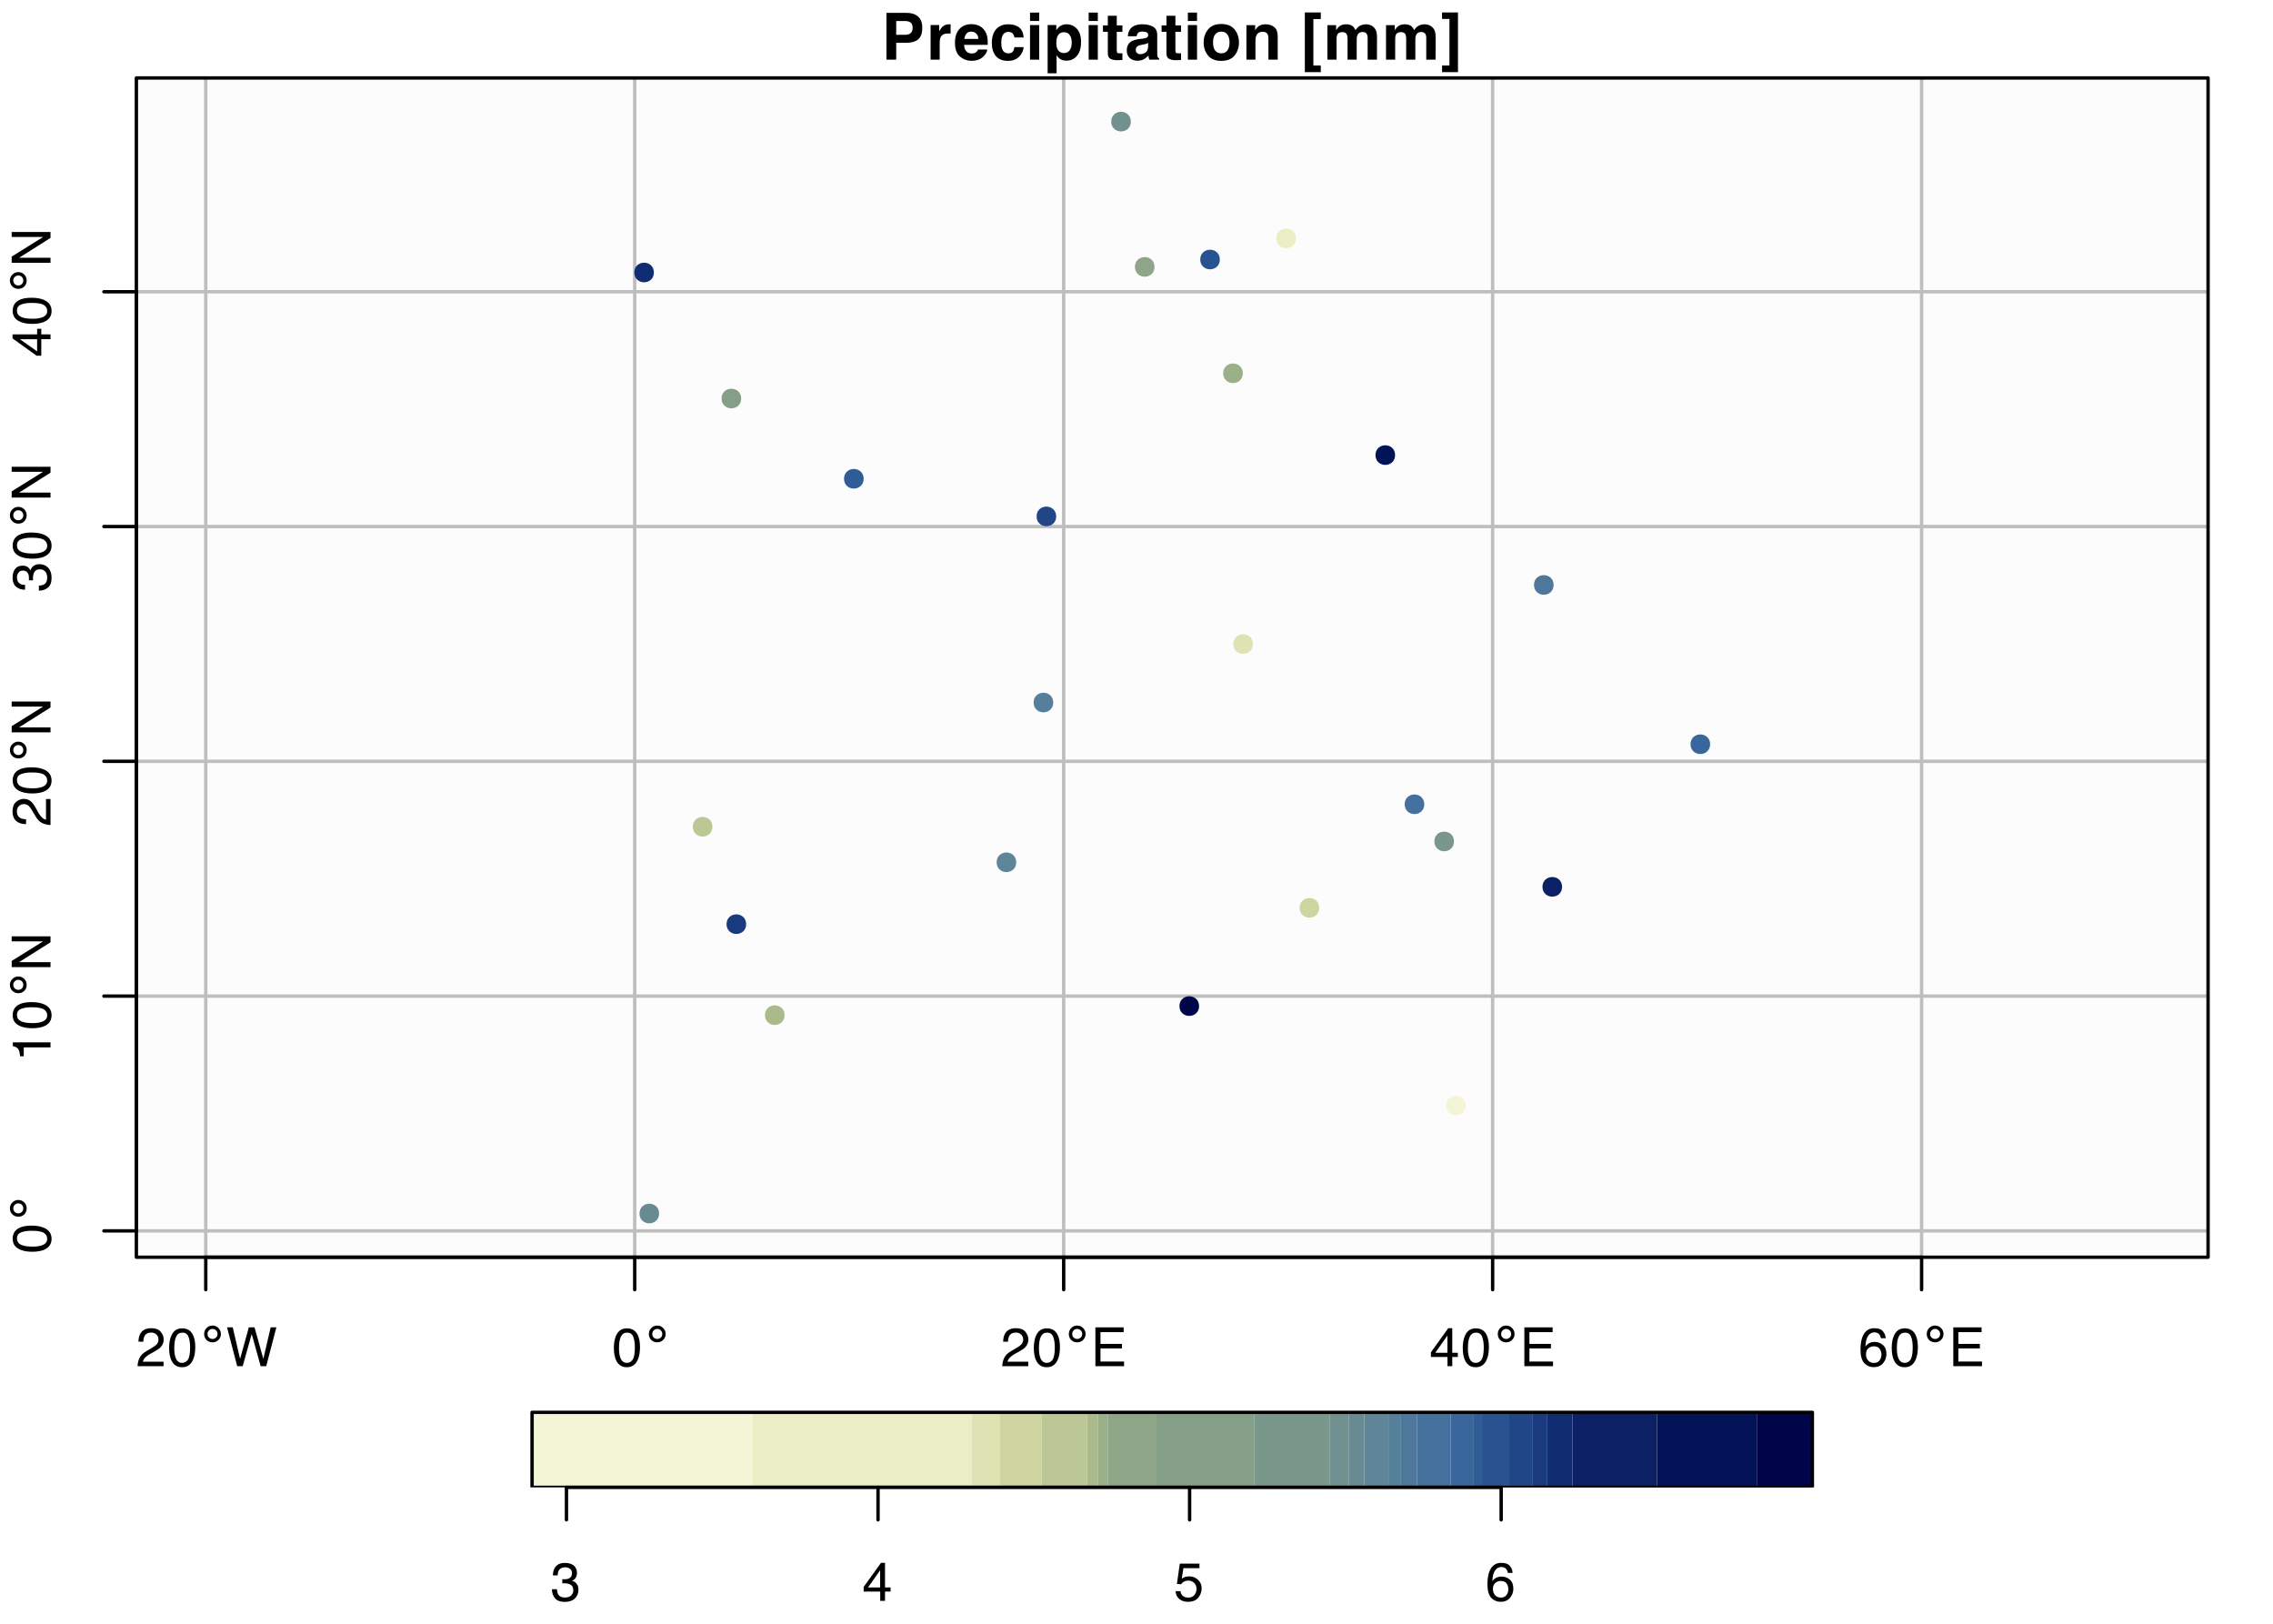 <?xml version="1.0" encoding="UTF-8"?>
<svg xmlns="http://www.w3.org/2000/svg" xmlns:xlink="http://www.w3.org/1999/xlink" width="504" height="360" viewBox="0 0 504 360">
<defs>
<g>
<g id="glyph-0-0">
<path d="M 0.391 0 L 0.391 -8.609 L 7.219 -8.609 L 7.219 0 Z M 6.141 -1.078 L 6.141 -7.531 L 1.469 -7.531 L 1.469 -1.078 Z M 6.141 -1.078 "/>
</g>
<g id="glyph-0-1">
<path d="M 3.125 0.234 C 2.125 0.234 1.398 -0.035 0.953 -0.578 C 0.504 -1.129 0.281 -1.797 0.281 -2.578 L 1.391 -2.578 C 1.43 -2.035 1.531 -1.641 1.688 -1.391 C 1.969 -0.953 2.461 -0.734 3.172 -0.734 C 3.734 -0.734 4.18 -0.879 4.516 -1.172 C 4.848 -1.473 5.016 -1.859 5.016 -2.328 C 5.016 -2.898 4.836 -3.301 4.484 -3.531 C 4.129 -3.77 3.641 -3.891 3.016 -3.891 C 2.941 -3.891 2.867 -3.883 2.797 -3.875 C 2.723 -3.875 2.648 -3.875 2.578 -3.875 L 2.578 -4.812 C 2.691 -4.789 2.785 -4.781 2.859 -4.781 C 2.93 -4.781 3.008 -4.781 3.094 -4.781 C 3.488 -4.781 3.812 -4.844 4.062 -4.969 C 4.508 -5.188 4.734 -5.578 4.734 -6.141 C 4.734 -6.555 4.582 -6.875 4.281 -7.094 C 3.988 -7.32 3.645 -7.438 3.25 -7.438 C 2.551 -7.438 2.066 -7.203 1.797 -6.734 C 1.648 -6.484 1.566 -6.117 1.547 -5.641 L 0.5 -5.641 C 0.5 -6.266 0.625 -6.797 0.875 -7.234 C 1.301 -8.016 2.055 -8.406 3.141 -8.406 C 3.992 -8.406 4.656 -8.211 5.125 -7.828 C 5.594 -7.453 5.828 -6.898 5.828 -6.172 C 5.828 -5.66 5.691 -5.242 5.422 -4.922 C 5.242 -4.723 5.02 -4.566 4.75 -4.453 C 5.188 -4.328 5.531 -4.094 5.781 -3.75 C 6.031 -3.406 6.156 -2.984 6.156 -2.484 C 6.156 -1.68 5.891 -1.023 5.359 -0.516 C 4.836 -0.016 4.094 0.234 3.125 0.234 Z M 3.125 0.234 "/>
</g>
<g id="glyph-0-2">
<path d="M 3.969 -2.969 L 3.969 -6.781 L 1.281 -2.969 Z M 3.984 0 L 3.984 -2.047 L 0.312 -2.047 L 0.312 -3.078 L 4.156 -8.422 L 5.047 -8.422 L 5.047 -2.969 L 6.281 -2.969 L 6.281 -2.047 L 5.047 -2.047 L 5.047 0 Z M 3.984 0 "/>
</g>
<g id="glyph-0-3">
<path d="M 1.484 -2.141 C 1.555 -1.535 1.836 -1.117 2.328 -0.891 C 2.578 -0.773 2.863 -0.719 3.188 -0.719 C 3.812 -0.719 4.273 -0.914 4.578 -1.312 C 4.879 -1.707 5.031 -2.148 5.031 -2.641 C 5.031 -3.223 4.848 -3.676 4.484 -4 C 4.129 -4.32 3.703 -4.484 3.203 -4.484 C 2.836 -4.484 2.523 -4.41 2.266 -4.266 C 2.004 -4.129 1.785 -3.938 1.609 -3.688 L 0.688 -3.734 L 1.328 -8.25 L 5.688 -8.25 L 5.688 -7.234 L 2.125 -7.234 L 1.766 -4.906 C 1.961 -5.051 2.148 -5.16 2.328 -5.234 C 2.641 -5.359 3 -5.422 3.406 -5.422 C 4.176 -5.422 4.828 -5.172 5.359 -4.672 C 5.898 -4.18 6.172 -3.555 6.172 -2.797 C 6.172 -2.004 5.922 -1.301 5.422 -0.688 C 4.93 -0.082 4.148 0.219 3.078 0.219 C 2.398 0.219 1.797 0.023 1.266 -0.359 C 0.742 -0.742 0.453 -1.336 0.391 -2.141 Z M 1.484 -2.141 "/>
</g>
<g id="glyph-0-4">
<path d="M 3.516 -8.422 C 4.453 -8.422 5.102 -8.176 5.469 -7.688 C 5.844 -7.207 6.031 -6.707 6.031 -6.188 L 4.984 -6.188 C 4.922 -6.52 4.82 -6.781 4.688 -6.969 C 4.426 -7.32 4.039 -7.5 3.531 -7.5 C 2.938 -7.5 2.461 -7.223 2.109 -6.672 C 1.766 -6.129 1.578 -5.352 1.547 -4.344 C 1.785 -4.695 2.086 -4.961 2.453 -5.141 C 2.785 -5.297 3.16 -5.375 3.578 -5.375 C 4.285 -5.375 4.898 -5.148 5.422 -4.703 C 5.941 -4.254 6.203 -3.582 6.203 -2.688 C 6.203 -1.926 5.953 -1.25 5.453 -0.656 C 4.961 -0.07 4.258 0.219 3.344 0.219 C 2.551 0.219 1.867 -0.078 1.297 -0.672 C 0.734 -1.273 0.453 -2.281 0.453 -3.688 C 0.453 -4.727 0.578 -5.613 0.828 -6.344 C 1.316 -7.727 2.211 -8.422 3.516 -8.422 Z M 3.438 -0.719 C 3.988 -0.719 4.398 -0.906 4.672 -1.281 C 4.953 -1.656 5.094 -2.098 5.094 -2.609 C 5.094 -3.035 4.969 -3.441 4.719 -3.828 C 4.477 -4.211 4.031 -4.406 3.375 -4.406 C 2.926 -4.406 2.531 -4.254 2.188 -3.953 C 1.844 -3.66 1.672 -3.211 1.672 -2.609 C 1.672 -2.078 1.828 -1.629 2.141 -1.266 C 2.453 -0.898 2.883 -0.719 3.438 -0.719 Z M 3.438 -0.719 "/>
</g>
<g id="glyph-0-5">
<path d="M 0.375 0 C 0.414 -0.719 0.566 -1.344 0.828 -1.875 C 1.086 -2.414 1.594 -2.906 2.344 -3.344 L 3.469 -4 C 3.969 -4.289 4.32 -4.539 4.531 -4.75 C 4.852 -5.07 5.016 -5.441 5.016 -5.859 C 5.016 -6.348 4.863 -6.734 4.562 -7.016 C 4.27 -7.305 3.883 -7.453 3.406 -7.453 C 2.676 -7.453 2.176 -7.18 1.906 -6.641 C 1.75 -6.336 1.664 -5.93 1.656 -5.422 L 0.578 -5.422 C 0.586 -6.148 0.723 -6.742 0.984 -7.203 C 1.441 -8.016 2.25 -8.422 3.406 -8.422 C 4.363 -8.422 5.062 -8.16 5.5 -7.641 C 5.945 -7.117 6.172 -6.539 6.172 -5.906 C 6.172 -5.238 5.938 -4.664 5.469 -4.188 C 5.195 -3.906 4.707 -3.566 4 -3.172 L 3.188 -2.734 C 2.812 -2.523 2.516 -2.32 2.297 -2.125 C 1.898 -1.789 1.648 -1.414 1.547 -1 L 6.141 -1 L 6.141 0 Z M 0.375 0 "/>
</g>
<g id="glyph-0-6">
<path d="M 3.25 -8.391 C 4.332 -8.391 5.117 -7.941 5.609 -7.047 C 5.984 -6.359 6.172 -5.41 6.172 -4.203 C 6.172 -3.066 6 -2.125 5.656 -1.375 C 5.164 -0.301 4.359 0.234 3.234 0.234 C 2.234 0.234 1.484 -0.203 0.984 -1.078 C 0.578 -1.816 0.375 -2.801 0.375 -4.031 C 0.375 -4.977 0.5 -5.797 0.75 -6.484 C 1.207 -7.754 2.039 -8.391 3.25 -8.391 Z M 3.234 -0.734 C 3.785 -0.734 4.223 -0.973 4.547 -1.453 C 4.867 -1.941 5.031 -2.848 5.031 -4.172 C 5.031 -5.117 4.91 -5.898 4.672 -6.516 C 4.441 -7.129 3.988 -7.438 3.312 -7.438 C 2.688 -7.438 2.227 -7.145 1.938 -6.562 C 1.656 -5.977 1.516 -5.117 1.516 -3.984 C 1.516 -3.129 1.609 -2.441 1.797 -1.922 C 2.078 -1.129 2.555 -0.734 3.234 -0.734 Z M 3.234 -0.734 "/>
</g>
<g id="glyph-0-7">
<path d="M 1.484 -8.609 L 3.109 -1.609 L 5.047 -8.609 L 6.312 -8.609 L 8.266 -1.609 L 9.891 -8.609 L 11.156 -8.609 L 8.906 0 L 7.672 0 L 5.688 -7.141 L 3.688 0 L 2.469 0 L 0.219 -8.609 Z M 1.484 -8.609 "/>
</g>
<g id="glyph-0-8">
</g>
<g id="glyph-0-9">
<path d="M 1.031 -8.609 L 7.297 -8.609 L 7.297 -7.547 L 2.156 -7.547 L 2.156 -4.938 L 6.922 -4.938 L 6.922 -3.938 L 2.156 -3.938 L 2.156 -1.031 L 7.391 -1.031 L 7.391 0 L 1.031 0 Z M 4.203 -8.609 Z M 4.203 -8.609 "/>
</g>
<g id="glyph-1-0">
<path d="M 0.594 2.125 L 0.594 -8.469 L 6.594 -8.469 L 6.594 2.125 Z M 1.266 1.453 L 5.938 1.453 L 5.938 -7.781 L 1.266 -7.781 Z M 1.266 1.453 "/>
</g>
<g id="glyph-1-1">
<path d="M 3 -8.156 C 2.688 -8.156 2.422 -8.047 2.203 -7.828 C 1.992 -7.609 1.891 -7.344 1.891 -7.031 C 1.891 -6.719 1.992 -6.457 2.203 -6.25 C 2.422 -6.039 2.688 -5.938 3 -5.938 C 3.312 -5.938 3.57 -6.039 3.781 -6.25 C 4 -6.457 4.109 -6.719 4.109 -7.031 C 4.109 -7.344 4 -7.609 3.781 -7.828 C 3.57 -8.047 3.312 -8.156 3 -8.156 Z M 3 -8.906 C 3.25 -8.906 3.488 -8.859 3.719 -8.766 C 3.945 -8.672 4.145 -8.531 4.312 -8.344 C 4.5 -8.176 4.633 -7.977 4.719 -7.75 C 4.812 -7.531 4.859 -7.289 4.859 -7.031 C 4.859 -6.52 4.676 -6.082 4.312 -5.719 C 3.957 -5.363 3.516 -5.188 2.984 -5.188 C 2.461 -5.188 2.023 -5.359 1.672 -5.703 C 1.316 -6.055 1.141 -6.5 1.141 -7.031 C 1.141 -7.551 1.316 -7.992 1.672 -8.359 C 2.035 -8.723 2.477 -8.906 3 -8.906 Z M 3 -8.906 "/>
</g>
<g id="glyph-2-0">
<path d="M 0 -0.391 L -8.609 -0.391 L -8.609 -7.219 L 0 -7.219 Z M -1.078 -6.141 L -7.531 -6.141 L -7.531 -1.469 L -1.078 -1.469 Z M -1.078 -6.141 "/>
</g>
<g id="glyph-2-1">
</g>
<g id="glyph-2-2">
<path d="M -8.391 -3.25 C -8.391 -4.332 -7.941 -5.117 -7.047 -5.609 C -6.359 -5.984 -5.41 -6.172 -4.203 -6.172 C -3.066 -6.172 -2.125 -6 -1.375 -5.656 C -0.301 -5.164 0.234 -4.359 0.234 -3.234 C 0.234 -2.234 -0.203 -1.484 -1.078 -0.984 C -1.816 -0.578 -2.801 -0.375 -4.031 -0.375 C -4.977 -0.375 -5.797 -0.5 -6.484 -0.75 C -7.754 -1.207 -8.391 -2.039 -8.391 -3.25 Z M -0.734 -3.234 C -0.734 -3.785 -0.973 -4.223 -1.453 -4.547 C -1.941 -4.867 -2.848 -5.031 -4.172 -5.031 C -5.117 -5.031 -5.898 -4.91 -6.516 -4.672 C -7.129 -4.441 -7.438 -3.988 -7.438 -3.312 C -7.438 -2.688 -7.145 -2.227 -6.562 -1.938 C -5.977 -1.656 -5.117 -1.516 -3.984 -1.516 C -3.129 -1.516 -2.441 -1.609 -1.922 -1.797 C -1.129 -2.078 -0.734 -2.555 -0.734 -3.234 Z M -0.734 -3.234 "/>
</g>
<g id="glyph-2-3">
<path d="M -5.938 -1.156 L -6.75 -1.156 C -6.82 -1.914 -6.945 -2.441 -7.125 -2.734 C -7.301 -3.035 -7.711 -3.266 -8.359 -3.422 L -8.359 -4.25 L 0 -4.25 L 0 -3.125 L -5.938 -3.125 Z M -5.938 -1.156 "/>
</g>
<g id="glyph-2-4">
<path d="M -8.609 -0.922 L -8.609 -2.297 L -1.641 -6.641 L -8.609 -6.641 L -8.609 -7.75 L 0 -7.75 L 0 -6.438 L -6.969 -2.031 L 0 -2.031 L 0 -0.922 Z M -8.609 -4.25 Z M -8.609 -4.25 "/>
</g>
<g id="glyph-2-5">
<path d="M 0 -0.375 C -0.719 -0.414 -1.344 -0.566 -1.875 -0.828 C -2.414 -1.086 -2.906 -1.594 -3.344 -2.344 L -4 -3.469 C -4.289 -3.969 -4.539 -4.32 -4.75 -4.531 C -5.07 -4.852 -5.441 -5.016 -5.859 -5.016 C -6.348 -5.016 -6.734 -4.863 -7.016 -4.562 C -7.305 -4.27 -7.453 -3.883 -7.453 -3.406 C -7.453 -2.676 -7.18 -2.176 -6.641 -1.906 C -6.336 -1.75 -5.93 -1.664 -5.422 -1.656 L -5.422 -0.578 C -6.148 -0.586 -6.742 -0.723 -7.203 -0.984 C -8.016 -1.441 -8.422 -2.25 -8.422 -3.406 C -8.422 -4.363 -8.16 -5.062 -7.641 -5.5 C -7.117 -5.945 -6.539 -6.172 -5.906 -6.172 C -5.238 -6.172 -4.664 -5.938 -4.188 -5.469 C -3.906 -5.195 -3.566 -4.707 -3.172 -4 L -2.734 -3.188 C -2.523 -2.812 -2.32 -2.516 -2.125 -2.297 C -1.789 -1.898 -1.414 -1.648 -1 -1.547 L -1 -6.141 L 0 -6.141 Z M 0 -0.375 "/>
</g>
<g id="glyph-2-6">
<path d="M 0.234 -3.125 C 0.234 -2.125 -0.035 -1.398 -0.578 -0.953 C -1.129 -0.504 -1.797 -0.281 -2.578 -0.281 L -2.578 -1.391 C -2.035 -1.43 -1.641 -1.531 -1.391 -1.688 C -0.953 -1.969 -0.734 -2.461 -0.734 -3.172 C -0.734 -3.734 -0.879 -4.18 -1.172 -4.516 C -1.473 -4.848 -1.859 -5.016 -2.328 -5.016 C -2.898 -5.016 -3.301 -4.836 -3.531 -4.484 C -3.77 -4.129 -3.891 -3.641 -3.891 -3.016 C -3.891 -2.941 -3.883 -2.867 -3.875 -2.797 C -3.875 -2.723 -3.875 -2.648 -3.875 -2.578 L -4.812 -2.578 C -4.789 -2.691 -4.781 -2.785 -4.781 -2.859 C -4.781 -2.93 -4.781 -3.008 -4.781 -3.094 C -4.781 -3.488 -4.844 -3.812 -4.969 -4.062 C -5.188 -4.508 -5.578 -4.734 -6.141 -4.734 C -6.555 -4.734 -6.875 -4.582 -7.094 -4.281 C -7.32 -3.988 -7.438 -3.645 -7.438 -3.25 C -7.438 -2.551 -7.203 -2.066 -6.734 -1.797 C -6.484 -1.648 -6.117 -1.566 -5.641 -1.547 L -5.641 -0.5 C -6.266 -0.5 -6.797 -0.625 -7.234 -0.875 C -8.016 -1.301 -8.406 -2.055 -8.406 -3.141 C -8.406 -3.992 -8.211 -4.656 -7.828 -5.125 C -7.453 -5.594 -6.898 -5.828 -6.172 -5.828 C -5.66 -5.828 -5.242 -5.691 -4.922 -5.422 C -4.723 -5.242 -4.566 -5.02 -4.453 -4.75 C -4.328 -5.188 -4.094 -5.531 -3.75 -5.781 C -3.406 -6.031 -2.984 -6.156 -2.484 -6.156 C -1.68 -6.156 -1.023 -5.891 -0.516 -5.359 C -0.016 -4.836 0.234 -4.094 0.234 -3.125 Z M 0.234 -3.125 "/>
</g>
<g id="glyph-2-7">
<path d="M -2.969 -3.969 L -6.781 -3.969 L -2.969 -1.281 Z M 0 -3.984 L -2.047 -3.984 L -2.047 -0.312 L -3.078 -0.312 L -8.422 -4.156 L -8.422 -5.047 L -2.969 -5.047 L -2.969 -6.281 L -2.047 -6.281 L -2.047 -5.047 L 0 -5.047 Z M 0 -3.984 "/>
</g>
<g id="glyph-3-0">
<path d="M 2.125 -0.594 L -8.469 -0.594 L -8.469 -6.594 L 2.125 -6.594 Z M 1.453 -1.266 L 1.453 -5.938 L -7.781 -5.938 L -7.781 -1.266 Z M 1.453 -1.266 "/>
</g>
<g id="glyph-3-1">
<path d="M -8.156 -3 C -8.156 -2.688 -8.047 -2.422 -7.828 -2.203 C -7.609 -1.992 -7.344 -1.891 -7.031 -1.891 C -6.719 -1.891 -6.457 -1.992 -6.25 -2.203 C -6.039 -2.422 -5.938 -2.688 -5.938 -3 C -5.938 -3.312 -6.039 -3.57 -6.25 -3.781 C -6.457 -4 -6.719 -4.109 -7.031 -4.109 C -7.344 -4.109 -7.609 -4 -7.828 -3.781 C -8.047 -3.57 -8.156 -3.312 -8.156 -3 Z M -8.906 -3 C -8.906 -3.25 -8.859 -3.488 -8.766 -3.719 C -8.672 -3.945 -8.531 -4.145 -8.344 -4.312 C -8.176 -4.5 -7.977 -4.633 -7.75 -4.719 C -7.531 -4.812 -7.289 -4.859 -7.031 -4.859 C -6.52 -4.859 -6.082 -4.676 -5.719 -4.312 C -5.363 -3.957 -5.188 -3.516 -5.188 -2.984 C -5.188 -2.461 -5.359 -2.023 -5.703 -1.672 C -6.055 -1.316 -6.5 -1.141 -7.031 -1.141 C -7.551 -1.141 -7.992 -1.316 -8.359 -1.672 C -8.723 -2.035 -8.906 -2.477 -8.906 -3 Z M -8.906 -3 "/>
</g>
<g id="glyph-4-0">
<path d="M 1.078 -10.375 L 9.438 -10.375 L 9.438 0 L 1.078 0 Z M 8.141 -1.297 L 8.141 -9.078 L 2.375 -9.078 L 2.375 -1.297 Z M 8.141 -1.297 "/>
</g>
<g id="glyph-4-1">
<path d="M 5.5 -3.734 L 3.297 -3.734 L 3.297 0 L 1.141 0 L 1.141 -10.375 L 5.656 -10.375 C 6.695 -10.375 7.523 -10.102 8.141 -9.562 C 8.766 -9.031 9.078 -8.203 9.078 -7.078 C 9.078 -5.859 8.766 -4.992 8.141 -4.484 C 7.523 -3.984 6.645 -3.734 5.5 -3.734 Z M 6.516 -5.891 C 6.797 -6.141 6.938 -6.531 6.938 -7.062 C 6.938 -7.602 6.789 -7.988 6.5 -8.219 C 6.219 -8.445 5.82 -8.562 5.312 -8.562 L 3.297 -8.562 L 3.297 -5.516 L 5.312 -5.516 C 5.82 -5.516 6.223 -5.641 6.516 -5.891 Z M 6.516 -5.891 "/>
</g>
<g id="glyph-4-2">
<path d="M 4.797 -5.812 C 3.984 -5.812 3.441 -5.551 3.172 -5.031 C 3.016 -4.738 2.938 -4.285 2.938 -3.672 L 2.938 0 L 0.922 0 L 0.922 -7.672 L 2.828 -7.672 L 2.828 -6.328 C 3.141 -6.836 3.41 -7.188 3.641 -7.375 C 4.016 -7.688 4.5 -7.844 5.094 -7.844 C 5.133 -7.844 5.164 -7.844 5.188 -7.844 C 5.219 -7.844 5.273 -7.844 5.359 -7.844 L 5.359 -5.781 C 5.234 -5.789 5.117 -5.797 5.016 -5.797 C 4.922 -5.805 4.848 -5.812 4.797 -5.812 Z M 4.797 -5.812 "/>
</g>
<g id="glyph-4-3">
<path d="M 7.5 -2.25 C 7.445 -1.789 7.207 -1.328 6.781 -0.859 C 6.125 -0.117 5.207 0.25 4.031 0.25 C 3.051 0.25 2.188 -0.062 1.438 -0.688 C 0.695 -1.312 0.328 -2.332 0.328 -3.75 C 0.328 -5.082 0.66 -6.102 1.328 -6.812 C 2.004 -7.52 2.879 -7.875 3.953 -7.875 C 4.598 -7.875 5.176 -7.754 5.688 -7.516 C 6.195 -7.273 6.617 -6.895 6.953 -6.375 C 7.254 -5.926 7.445 -5.398 7.531 -4.797 C 7.582 -4.441 7.602 -3.938 7.594 -3.281 L 2.344 -3.281 C 2.375 -2.508 2.617 -1.969 3.078 -1.656 C 3.348 -1.469 3.68 -1.375 4.078 -1.375 C 4.484 -1.375 4.816 -1.488 5.078 -1.719 C 5.223 -1.844 5.348 -2.02 5.453 -2.25 Z M 5.516 -4.594 C 5.484 -5.125 5.32 -5.523 5.031 -5.797 C 4.738 -6.078 4.379 -6.219 3.953 -6.219 C 3.492 -6.219 3.133 -6.07 2.875 -5.781 C 2.625 -5.488 2.469 -5.094 2.406 -4.594 Z M 5.516 -4.594 "/>
</g>
<g id="glyph-4-4">
<path d="M 7.562 -4.922 L 5.516 -4.922 C 5.473 -5.203 5.375 -5.457 5.219 -5.688 C 5 -6 4.648 -6.156 4.172 -6.156 C 3.504 -6.156 3.047 -5.82 2.797 -5.156 C 2.66 -4.789 2.594 -4.316 2.594 -3.734 C 2.594 -3.172 2.66 -2.719 2.797 -2.375 C 3.035 -1.727 3.484 -1.406 4.141 -1.406 C 4.609 -1.406 4.941 -1.531 5.141 -1.781 C 5.336 -2.039 5.457 -2.375 5.5 -2.781 L 7.547 -2.781 C 7.504 -2.164 7.285 -1.586 6.891 -1.047 C 6.254 -0.172 5.32 0.266 4.094 0.266 C 2.863 0.266 1.957 -0.098 1.375 -0.828 C 0.789 -1.555 0.5 -2.504 0.5 -3.672 C 0.5 -4.992 0.816 -6.02 1.453 -6.75 C 2.098 -7.477 2.988 -7.844 4.125 -7.844 C 5.082 -7.844 5.867 -7.629 6.484 -7.203 C 7.098 -6.773 7.457 -6.016 7.562 -4.922 Z M 7.562 -4.922 "/>
</g>
<g id="glyph-4-5">
<path d="M 3 -7.672 L 3 0 L 0.969 0 L 0.969 -7.672 Z M 3 -10.438 L 3 -8.578 L 0.969 -8.578 L 0.969 -10.438 Z M 3 -10.438 "/>
</g>
<g id="glyph-4-6">
<path d="M 7.359 -6.844 C 7.973 -6.188 8.281 -5.219 8.281 -3.938 C 8.281 -2.582 7.977 -1.551 7.375 -0.844 C 6.77 -0.133 5.988 0.219 5.031 0.219 C 4.414 0.219 3.91 0.066 3.516 -0.234 C 3.285 -0.41 3.066 -0.66 2.859 -0.984 L 2.859 3.016 L 0.875 3.016 L 0.875 -7.672 L 2.797 -7.672 L 2.797 -6.531 C 3.016 -6.863 3.242 -7.129 3.484 -7.328 C 3.93 -7.672 4.461 -7.844 5.078 -7.844 C 5.973 -7.844 6.734 -7.508 7.359 -6.844 Z M 6.219 -3.828 C 6.219 -4.422 6.082 -4.941 5.812 -5.391 C 5.539 -5.848 5.102 -6.078 4.5 -6.078 C 3.77 -6.078 3.27 -5.734 3 -5.047 C 2.863 -4.68 2.797 -4.219 2.797 -3.656 C 2.797 -2.77 3.031 -2.145 3.5 -1.781 C 3.781 -1.57 4.113 -1.469 4.5 -1.469 C 5.062 -1.469 5.488 -1.68 5.781 -2.109 C 6.07 -2.535 6.219 -3.109 6.219 -3.828 Z M 6.219 -3.828 "/>
</g>
<g id="glyph-4-7">
<path d="M 4.453 -1.422 L 4.453 0.078 L 3.5 0.109 C 2.551 0.141 1.898 -0.023 1.547 -0.391 C 1.328 -0.617 1.219 -0.973 1.219 -1.453 L 1.219 -6.172 L 0.141 -6.172 L 0.141 -7.594 L 1.219 -7.594 L 1.219 -9.734 L 3.203 -9.734 L 3.203 -7.594 L 4.453 -7.594 L 4.453 -6.172 L 3.203 -6.172 L 3.203 -2.125 C 3.203 -1.801 3.238 -1.598 3.312 -1.516 C 3.395 -1.441 3.641 -1.406 4.047 -1.406 C 4.109 -1.406 4.172 -1.406 4.234 -1.406 C 4.305 -1.414 4.379 -1.422 4.453 -1.422 Z M 4.453 -1.422 "/>
</g>
<g id="glyph-4-8">
<path d="M 1.219 -6.844 C 1.75 -7.508 2.66 -7.844 3.953 -7.844 C 4.797 -7.844 5.539 -7.676 6.188 -7.344 C 6.844 -7.008 7.172 -6.383 7.172 -5.469 L 7.172 -1.953 C 7.172 -1.703 7.176 -1.406 7.188 -1.062 C 7.195 -0.801 7.234 -0.625 7.297 -0.531 C 7.367 -0.438 7.469 -0.359 7.594 -0.297 L 7.594 0 L 5.422 0 C 5.359 -0.156 5.312 -0.301 5.281 -0.438 C 5.258 -0.57 5.242 -0.727 5.234 -0.906 C 4.953 -0.602 4.633 -0.348 4.281 -0.141 C 3.844 0.109 3.352 0.234 2.812 0.234 C 2.113 0.234 1.539 0.035 1.094 -0.359 C 0.645 -0.754 0.422 -1.316 0.422 -2.047 C 0.422 -2.984 0.781 -3.664 1.5 -4.094 C 1.906 -4.32 2.492 -4.484 3.266 -4.578 L 3.953 -4.656 C 4.316 -4.707 4.578 -4.77 4.734 -4.844 C 5.023 -4.957 5.172 -5.145 5.172 -5.406 C 5.172 -5.719 5.062 -5.93 4.844 -6.047 C 4.625 -6.172 4.305 -6.234 3.891 -6.234 C 3.41 -6.234 3.07 -6.117 2.875 -5.891 C 2.738 -5.711 2.645 -5.477 2.594 -5.188 L 0.656 -5.188 C 0.695 -5.852 0.883 -6.406 1.219 -6.844 Z M 2.719 -1.453 C 2.906 -1.297 3.133 -1.219 3.406 -1.219 C 3.832 -1.219 4.227 -1.344 4.594 -1.594 C 4.957 -1.852 5.145 -2.316 5.156 -2.984 L 5.156 -3.734 C 5.031 -3.648 4.906 -3.582 4.781 -3.531 C 4.656 -3.477 4.477 -3.43 4.25 -3.391 L 3.797 -3.312 C 3.379 -3.238 3.078 -3.145 2.891 -3.031 C 2.578 -2.852 2.422 -2.57 2.422 -2.188 C 2.422 -1.844 2.52 -1.598 2.719 -1.453 Z M 2.719 -1.453 "/>
</g>
<g id="glyph-4-9">
<path d="M 7.328 -6.703 C 7.973 -5.891 8.297 -4.926 8.297 -3.812 C 8.297 -2.688 7.973 -1.723 7.328 -0.922 C 6.68 -0.129 5.695 0.266 4.375 0.266 C 3.062 0.266 2.082 -0.129 1.438 -0.922 C 0.789 -1.723 0.469 -2.688 0.469 -3.812 C 0.469 -4.926 0.789 -5.883 1.438 -6.688 C 2.082 -7.5 3.062 -7.906 4.375 -7.906 C 5.695 -7.906 6.68 -7.504 7.328 -6.703 Z M 4.375 -6.219 C 3.789 -6.219 3.336 -6.008 3.016 -5.594 C 2.703 -5.176 2.547 -4.582 2.547 -3.812 C 2.547 -3.051 2.703 -2.457 3.016 -2.031 C 3.336 -1.613 3.789 -1.406 4.375 -1.406 C 4.957 -1.406 5.406 -1.613 5.719 -2.031 C 6.039 -2.457 6.203 -3.051 6.203 -3.812 C 6.203 -4.582 6.039 -5.176 5.719 -5.594 C 5.406 -6.008 4.957 -6.219 4.375 -6.219 Z M 4.375 -6.219 "/>
</g>
<g id="glyph-4-10">
<path d="M 4.547 -6.188 C 3.867 -6.188 3.398 -5.895 3.141 -5.312 C 3.016 -5.008 2.953 -4.625 2.953 -4.156 L 2.953 0 L 0.953 0 L 0.953 -7.656 L 2.891 -7.656 L 2.891 -6.531 C 3.141 -6.926 3.379 -7.211 3.609 -7.391 C 4.023 -7.691 4.551 -7.844 5.188 -7.844 C 5.977 -7.844 6.625 -7.633 7.125 -7.219 C 7.633 -6.812 7.891 -6.125 7.891 -5.156 L 7.891 0 L 5.828 0 L 5.828 -4.656 C 5.828 -5.062 5.773 -5.375 5.672 -5.594 C 5.473 -5.988 5.098 -6.188 4.547 -6.188 Z M 4.547 -6.188 "/>
</g>
<g id="glyph-4-11">
</g>
<g id="glyph-4-12">
<path d="M 4.438 -10.469 L 4.438 -9 L 2.797 -9 L 2.797 1.297 L 4.438 1.297 L 4.438 2.766 L 0.906 2.766 L 0.906 -10.469 Z M 4.438 -10.469 "/>
</g>
<g id="glyph-4-13">
<path d="M 5.234 -5.562 C 5.066 -5.926 4.738 -6.109 4.25 -6.109 C 3.676 -6.109 3.289 -5.926 3.094 -5.562 C 2.988 -5.344 2.938 -5.023 2.938 -4.609 L 2.938 0 L 0.906 0 L 0.906 -7.656 L 2.844 -7.656 L 2.844 -6.531 C 3.094 -6.926 3.328 -7.211 3.547 -7.391 C 3.941 -7.691 4.445 -7.844 5.062 -7.844 C 5.645 -7.844 6.117 -7.711 6.484 -7.453 C 6.773 -7.211 6.992 -6.906 7.141 -6.531 C 7.41 -6.977 7.738 -7.305 8.125 -7.516 C 8.539 -7.734 9 -7.844 9.5 -7.844 C 9.844 -7.844 10.176 -7.773 10.5 -7.641 C 10.832 -7.504 11.129 -7.273 11.391 -6.953 C 11.609 -6.68 11.754 -6.352 11.828 -5.969 C 11.879 -5.707 11.906 -5.328 11.906 -4.828 L 11.891 0 L 9.828 0 L 9.828 -4.875 C 9.828 -5.164 9.781 -5.406 9.688 -5.594 C 9.508 -5.957 9.18 -6.141 8.703 -6.141 C 8.148 -6.141 7.77 -5.906 7.562 -5.438 C 7.457 -5.195 7.406 -4.906 7.406 -4.562 L 7.406 0 L 5.375 0 L 5.375 -4.562 C 5.375 -5.02 5.328 -5.352 5.234 -5.562 Z M 5.234 -5.562 "/>
</g>
<g id="glyph-4-14">
<path d="M 1.969 1.297 L 1.969 -9.031 L 0.328 -9.031 L 0.328 -10.469 L 3.859 -10.469 L 3.859 2.766 L 0.328 2.766 L 0.328 1.297 Z M 1.969 1.297 "/>
</g>
</g>
<clipPath id="clip-0">
<path clip-rule="nonzero" d="M 117 313 L 167 313 L 167 329.762 L 117 329.762 Z M 117 313 "/>
</clipPath>
<clipPath id="clip-1">
<path clip-rule="nonzero" d="M 166 313 L 216 313 L 216 329.762 L 166 329.762 Z M 166 313 "/>
</clipPath>
<clipPath id="clip-2">
<path clip-rule="nonzero" d="M 215 313 L 222 313 L 222 329.762 L 215 329.762 Z M 215 313 "/>
</clipPath>
<clipPath id="clip-3">
<path clip-rule="nonzero" d="M 221 313 L 231 313 L 231 329.762 L 221 329.762 Z M 221 313 "/>
</clipPath>
<clipPath id="clip-4">
<path clip-rule="nonzero" d="M 230 313 L 242 313 L 242 329.762 L 230 329.762 Z M 230 313 "/>
</clipPath>
<clipPath id="clip-5">
<path clip-rule="nonzero" d="M 241 313 L 244 313 L 244 329.762 L 241 329.762 Z M 241 313 "/>
</clipPath>
<clipPath id="clip-6">
<path clip-rule="nonzero" d="M 243 313 L 246 313 L 246 329.762 L 243 329.762 Z M 243 313 "/>
</clipPath>
<clipPath id="clip-7">
<path clip-rule="nonzero" d="M 245 313 L 257 313 L 257 329.762 L 245 329.762 Z M 245 313 "/>
</clipPath>
<clipPath id="clip-8">
<path clip-rule="nonzero" d="M 256 313 L 279 313 L 279 329.762 L 256 329.762 Z M 256 313 "/>
</clipPath>
<clipPath id="clip-9">
<path clip-rule="nonzero" d="M 278 313 L 295 313 L 295 329.762 L 278 329.762 Z M 278 313 "/>
</clipPath>
<clipPath id="clip-10">
<path clip-rule="nonzero" d="M 294 313 L 300 313 L 300 329.762 L 294 329.762 Z M 294 313 "/>
</clipPath>
<clipPath id="clip-11">
<path clip-rule="nonzero" d="M 299 313 L 303 313 L 303 329.762 L 299 329.762 Z M 299 313 "/>
</clipPath>
<clipPath id="clip-12">
<path clip-rule="nonzero" d="M 302 313 L 308 313 L 308 329.762 L 302 329.762 Z M 302 313 "/>
</clipPath>
<clipPath id="clip-13">
<path clip-rule="nonzero" d="M 307 313 L 311 313 L 311 329.762 L 307 329.762 Z M 307 313 "/>
</clipPath>
<clipPath id="clip-14">
<path clip-rule="nonzero" d="M 310 313 L 315 313 L 315 329.762 L 310 329.762 Z M 310 313 "/>
</clipPath>
<clipPath id="clip-15">
<path clip-rule="nonzero" d="M 314 313 L 322 313 L 322 329.762 L 314 329.762 Z M 314 313 "/>
</clipPath>
<clipPath id="clip-16">
<path clip-rule="nonzero" d="M 321 313 L 327 313 L 327 329.762 L 321 329.762 Z M 321 313 "/>
</clipPath>
<clipPath id="clip-17">
<path clip-rule="nonzero" d="M 326 313 L 329 313 L 329 329.762 L 326 329.762 Z M 326 313 "/>
</clipPath>
<clipPath id="clip-18">
<path clip-rule="nonzero" d="M 328 313 L 335 313 L 335 329.762 L 328 329.762 Z M 328 313 "/>
</clipPath>
<clipPath id="clip-19">
<path clip-rule="nonzero" d="M 334 313 L 340 313 L 340 329.762 L 334 329.762 Z M 334 313 "/>
</clipPath>
<clipPath id="clip-20">
<path clip-rule="nonzero" d="M 339 313 L 344 313 L 344 329.762 L 339 329.762 Z M 339 313 "/>
</clipPath>
<clipPath id="clip-21">
<path clip-rule="nonzero" d="M 343 313 L 349 313 L 349 329.762 L 343 329.762 Z M 343 313 "/>
</clipPath>
<clipPath id="clip-22">
<path clip-rule="nonzero" d="M 348 313 L 368 313 L 368 329.762 L 348 329.762 Z M 348 313 "/>
</clipPath>
<clipPath id="clip-23">
<path clip-rule="nonzero" d="M 367 313 L 390 313 L 390 329.762 L 367 329.762 Z M 367 313 "/>
</clipPath>
<clipPath id="clip-24">
<path clip-rule="nonzero" d="M 389 313 L 402 313 L 402 329.762 L 389 329.762 Z M 389 313 "/>
</clipPath>
<clipPath id="clip-25">
<path clip-rule="nonzero" d="M 117 312 L 403 312 L 403 329.762 L 117 329.762 Z M 117 312 "/>
</clipPath>
<clipPath id="clip-26">
<path clip-rule="nonzero" d="M 30.238 17.281 L 489.598 17.281 L 489.598 278.738 L 30.238 278.738 Z M 30.238 17.281 "/>
</clipPath>
<clipPath id="clip-27">
<path clip-rule="nonzero" d="M 45 17.281 L 46 17.281 L 46 278.738 L 45 278.738 Z M 45 17.281 "/>
</clipPath>
<clipPath id="clip-28">
<path clip-rule="nonzero" d="M 140 17.281 L 142 17.281 L 142 278.738 L 140 278.738 Z M 140 17.281 "/>
</clipPath>
<clipPath id="clip-29">
<path clip-rule="nonzero" d="M 235 17.281 L 237 17.281 L 237 278.738 L 235 278.738 Z M 235 17.281 "/>
</clipPath>
<clipPath id="clip-30">
<path clip-rule="nonzero" d="M 330 17.281 L 332 17.281 L 332 278.738 L 330 278.738 Z M 330 17.281 "/>
</clipPath>
<clipPath id="clip-31">
<path clip-rule="nonzero" d="M 425 17.281 L 427 17.281 L 427 278.738 L 425 278.738 Z M 425 17.281 "/>
</clipPath>
<clipPath id="clip-32">
<path clip-rule="nonzero" d="M 30.238 272 L 489.598 272 L 489.598 274 L 30.238 274 Z M 30.238 272 "/>
</clipPath>
<clipPath id="clip-33">
<path clip-rule="nonzero" d="M 30.238 220 L 489.598 220 L 489.598 222 L 30.238 222 Z M 30.238 220 "/>
</clipPath>
<clipPath id="clip-34">
<path clip-rule="nonzero" d="M 30.238 168 L 489.598 168 L 489.598 170 L 30.238 170 Z M 30.238 168 "/>
</clipPath>
<clipPath id="clip-35">
<path clip-rule="nonzero" d="M 30.238 116 L 489.598 116 L 489.598 118 L 30.238 118 Z M 30.238 116 "/>
</clipPath>
<clipPath id="clip-36">
<path clip-rule="nonzero" d="M 30.238 64 L 489.598 64 L 489.598 66 L 30.238 66 Z M 30.238 64 "/>
</clipPath>
</defs>
<rect x="-50.4" y="-36" width="604.8" height="432" fill="rgb(100%, 100%, 100%)" fill-opacity="1"/>
<g clip-path="url(#clip-0)">
<path fill-rule="nonzero" fill="rgb(95.686%, 95.686%, 83.922%)" fill-opacity="1" d="M 117.977 329.762 L 166.926 329.762 L 166.926 313.133 L 117.977 313.133 Z M 117.977 329.762 "/>
</g>
<g clip-path="url(#clip-1)">
<path fill-rule="nonzero" fill="rgb(92.157%, 92.941%, 77.255%)" fill-opacity="1" d="M 166.926 329.762 L 215.477 329.762 L 215.477 313.133 L 166.926 313.133 Z M 166.926 329.762 "/>
</g>
<g clip-path="url(#clip-2)">
<path fill-rule="nonzero" fill="rgb(87.059%, 89.02%, 70.196%)" fill-opacity="1" d="M 215.477 329.762 L 221.758 329.762 L 221.758 313.133 L 215.477 313.133 Z M 215.477 329.762 "/>
</g>
<g clip-path="url(#clip-3)">
<path fill-rule="nonzero" fill="rgb(80.784%, 83.529%, 63.137%)" fill-opacity="1" d="M 221.758 329.762 L 230.938 329.762 L 230.938 313.133 L 221.758 313.133 Z M 221.758 329.762 "/>
</g>
<g clip-path="url(#clip-4)">
<path fill-rule="nonzero" fill="rgb(73.333%, 78.039%, 58.039%)" fill-opacity="1" d="M 230.938 329.762 L 241.059 329.762 L 241.059 313.133 L 230.938 313.133 Z M 230.938 329.762 "/>
</g>
<g clip-path="url(#clip-5)">
<path fill-rule="nonzero" fill="rgb(66.667%, 72.941%, 54.51%)" fill-opacity="1" d="M 241.059 329.762 L 243.477 329.762 L 243.477 313.133 L 241.059 313.133 Z M 241.059 329.762 "/>
</g>
<g clip-path="url(#clip-6)">
<path fill-rule="nonzero" fill="rgb(60.784%, 68.627%, 53.333%)" fill-opacity="1" d="M 243.477 329.762 L 245.613 329.762 L 245.613 313.133 L 243.477 313.133 Z M 243.477 329.762 "/>
</g>
<g clip-path="url(#clip-7)">
<path fill-rule="nonzero" fill="rgb(56.078%, 64.706%, 52.941%)" fill-opacity="1" d="M 245.613 329.762 L 256.434 329.762 L 256.434 313.133 L 245.613 313.133 Z M 245.613 329.762 "/>
</g>
<g clip-path="url(#clip-8)">
<path fill-rule="nonzero" fill="rgb(51.765%, 61.961%, 53.333%)" fill-opacity="1" d="M 256.434 329.762 L 278.066 329.762 L 278.066 313.133 L 256.434 313.133 Z M 256.434 329.762 "/>
</g>
<g clip-path="url(#clip-9)">
<path fill-rule="nonzero" fill="rgb(47.843%, 59.216%, 54.902%)" fill-opacity="1" d="M 278.066 329.762 L 294.801 329.762 L 294.801 313.133 L 278.066 313.133 Z M 278.066 329.762 "/>
</g>
<g clip-path="url(#clip-10)">
<path fill-rule="nonzero" fill="rgb(44.314%, 56.471%, 56.471%)" fill-opacity="1" d="M 294.801 329.762 L 299.109 329.762 L 299.109 313.133 L 294.801 313.133 Z M 294.801 329.762 "/>
</g>
<g clip-path="url(#clip-11)">
<path fill-rule="nonzero" fill="rgb(40.784%, 54.51%, 57.647%)" fill-opacity="1" d="M 299.109 329.762 L 302.5 329.762 L 302.5 313.133 L 299.109 313.133 Z M 299.109 329.762 "/>
</g>
<g clip-path="url(#clip-12)">
<path fill-rule="nonzero" fill="rgb(37.255%, 52.157%, 59.608%)" fill-opacity="1" d="M 302.5 329.762 L 307.863 329.762 L 307.863 313.133 L 302.5 313.133 Z M 302.5 329.762 "/>
</g>
<g clip-path="url(#clip-13)">
<path fill-rule="nonzero" fill="rgb(33.725%, 49.804%, 60.784%)" fill-opacity="1" d="M 307.863 329.762 L 310.645 329.762 L 310.645 313.133 L 307.863 313.133 Z M 307.863 329.762 "/>
</g>
<g clip-path="url(#clip-14)">
<path fill-rule="nonzero" fill="rgb(30.196%, 47.059%, 61.176%)" fill-opacity="1" d="M 310.645 329.762 L 314.168 329.762 L 314.168 313.133 L 310.645 313.133 Z M 310.645 329.762 "/>
</g>
<g clip-path="url(#clip-15)">
<path fill-rule="nonzero" fill="rgb(26.667%, 43.922%, 61.569%)" fill-opacity="1" d="M 314.168 329.762 L 321.637 329.762 L 321.637 313.133 L 314.168 313.133 Z M 314.168 329.762 "/>
</g>
<g clip-path="url(#clip-16)">
<path fill-rule="nonzero" fill="rgb(22.745%, 40.392%, 60.784%)" fill-opacity="1" d="M 321.637 329.762 L 326.617 329.762 L 326.617 313.133 L 321.637 313.133 Z M 321.637 329.762 "/>
</g>
<g clip-path="url(#clip-17)">
<path fill-rule="nonzero" fill="rgb(19.216%, 36.471%, 59.216%)" fill-opacity="1" d="M 326.617 329.762 L 328.613 329.762 L 328.613 313.133 L 326.617 313.133 Z M 326.617 329.762 "/>
</g>
<g clip-path="url(#clip-18)">
<path fill-rule="nonzero" fill="rgb(16.078%, 32.157%, 56.863%)" fill-opacity="1" d="M 328.613 329.762 L 334.652 329.762 L 334.652 313.133 L 328.613 313.133 Z M 328.613 329.762 "/>
</g>
<g clip-path="url(#clip-19)">
<path fill-rule="nonzero" fill="rgb(12.549%, 27.451%, 53.333%)" fill-opacity="1" d="M 334.652 329.762 L 339.875 329.762 L 339.875 313.133 L 334.652 313.133 Z M 334.652 329.762 "/>
</g>
<g clip-path="url(#clip-20)">
<path fill-rule="nonzero" fill="rgb(9.804%, 22.745%, 49.412%)" fill-opacity="1" d="M 339.875 329.762 L 343.09 329.762 L 343.09 313.133 L 339.875 313.133 Z M 339.875 329.762 "/>
</g>
<g clip-path="url(#clip-21)">
<path fill-rule="nonzero" fill="rgb(6.667%, 17.647%, 44.706%)" fill-opacity="1" d="M 343.09 329.762 L 348.664 329.762 L 348.664 313.133 L 343.09 313.133 Z M 343.09 329.762 "/>
</g>
<g clip-path="url(#clip-22)">
<path fill-rule="nonzero" fill="rgb(4.314%, 12.549%, 39.608%)" fill-opacity="1" d="M 348.664 329.762 L 367.418 329.762 L 367.418 313.133 L 348.664 313.133 Z M 348.664 329.762 "/>
</g>
<g clip-path="url(#clip-23)">
<path fill-rule="nonzero" fill="rgb(1.176%, 7.451%, 34.51%)" fill-opacity="1" d="M 367.418 329.762 L 389.543 329.762 L 389.543 313.133 L 367.418 313.133 Z M 367.418 329.762 "/>
</g>
<g clip-path="url(#clip-24)">
<path fill-rule="nonzero" fill="rgb(0%, 1.961%, 29.02%)" fill-opacity="1" d="M 389.543 329.762 L 401.863 329.762 L 401.863 313.133 L 389.543 313.133 Z M 389.543 329.762 "/>
</g>
<g clip-path="url(#clip-25)">
<path fill="none" stroke-width="0.75" stroke-linecap="round" stroke-linejoin="round" stroke="rgb(0%, 0%, 0%)" stroke-opacity="1" stroke-miterlimit="10" d="M 117.977 329.762 L 401.863 329.762 L 401.863 313.133 L 117.977 313.133 Z M 117.977 329.762 "/>
</g>
<path fill="none" stroke-width="0.75" stroke-linecap="round" stroke-linejoin="round" stroke="rgb(0%, 0%, 0%)" stroke-opacity="1" stroke-miterlimit="10" d="M 125.602 329.762 L 332.859 329.762 "/>
<path fill="none" stroke-width="0.75" stroke-linecap="round" stroke-linejoin="round" stroke="rgb(0%, 0%, 0%)" stroke-opacity="1" stroke-miterlimit="10" d="M 125.602 329.762 L 125.602 336.961 "/>
<path fill="none" stroke-width="0.75" stroke-linecap="round" stroke-linejoin="round" stroke="rgb(0%, 0%, 0%)" stroke-opacity="1" stroke-miterlimit="10" d="M 194.688 329.762 L 194.688 336.961 "/>
<path fill="none" stroke-width="0.75" stroke-linecap="round" stroke-linejoin="round" stroke="rgb(0%, 0%, 0%)" stroke-opacity="1" stroke-miterlimit="10" d="M 263.773 329.762 L 263.773 336.961 "/>
<path fill="none" stroke-width="0.75" stroke-linecap="round" stroke-linejoin="round" stroke="rgb(0%, 0%, 0%)" stroke-opacity="1" stroke-miterlimit="10" d="M 332.859 329.762 L 332.859 336.961 "/>
<g fill="rgb(0%, 0%, 0%)" fill-opacity="1">
<use xlink:href="#glyph-0-1" x="122.102" y="354.92"/>
</g>
<g fill="rgb(0%, 0%, 0%)" fill-opacity="1">
<use xlink:href="#glyph-0-2" x="191.188" y="354.92"/>
</g>
<g fill="rgb(0%, 0%, 0%)" fill-opacity="1">
<use xlink:href="#glyph-0-3" x="260.273" y="354.92"/>
</g>
<g fill="rgb(0%, 0%, 0%)" fill-opacity="1">
<use xlink:href="#glyph-0-4" x="329.359" y="354.92"/>
</g>
<g clip-path="url(#clip-26)">
<path fill-rule="nonzero" fill="rgb(94.118%, 94.118%, 94.118%)" fill-opacity="0.2" stroke-width="0.75" stroke-linecap="round" stroke-linejoin="round" stroke="rgb(100%, 100%, 100%)" stroke-opacity="1" stroke-miterlimit="10" d="M 30.238 278.738 L 489.598 278.738 L 489.598 17.281 L 30.238 17.281 Z M 30.238 278.738 "/>
</g>
<g clip-path="url(#clip-27)">
<path fill="none" stroke-width="0.75" stroke-linecap="round" stroke-linejoin="round" stroke="rgb(74.51%, 74.51%, 74.51%)" stroke-opacity="1" stroke-miterlimit="10" d="M 45.625 278.738 L 45.625 17.281 "/>
</g>
<g clip-path="url(#clip-28)">
<path fill="none" stroke-width="0.75" stroke-linecap="round" stroke-linejoin="round" stroke="rgb(74.51%, 74.51%, 74.51%)" stroke-opacity="1" stroke-miterlimit="10" d="M 140.738 278.738 L 140.738 17.281 "/>
</g>
<g clip-path="url(#clip-29)">
<path fill="none" stroke-width="0.75" stroke-linecap="round" stroke-linejoin="round" stroke="rgb(74.51%, 74.51%, 74.51%)" stroke-opacity="1" stroke-miterlimit="10" d="M 235.855 278.738 L 235.855 17.281 "/>
</g>
<g clip-path="url(#clip-30)">
<path fill="none" stroke-width="0.75" stroke-linecap="round" stroke-linejoin="round" stroke="rgb(74.51%, 74.51%, 74.51%)" stroke-opacity="1" stroke-miterlimit="10" d="M 330.969 278.738 L 330.969 17.281 "/>
</g>
<g clip-path="url(#clip-31)">
<path fill="none" stroke-width="0.75" stroke-linecap="round" stroke-linejoin="round" stroke="rgb(74.51%, 74.51%, 74.51%)" stroke-opacity="1" stroke-miterlimit="10" d="M 426.082 278.738 L 426.082 17.281 "/>
</g>
<g clip-path="url(#clip-32)">
<path fill="none" stroke-width="0.75" stroke-linecap="round" stroke-linejoin="round" stroke="rgb(74.51%, 74.51%, 74.51%)" stroke-opacity="1" stroke-miterlimit="10" d="M 30.238 272.902 L 489.602 272.902 "/>
</g>
<g clip-path="url(#clip-33)">
<path fill="none" stroke-width="0.75" stroke-linecap="round" stroke-linejoin="round" stroke="rgb(74.51%, 74.51%, 74.51%)" stroke-opacity="1" stroke-miterlimit="10" d="M 30.238 220.848 L 489.602 220.848 "/>
</g>
<g clip-path="url(#clip-34)">
<path fill="none" stroke-width="0.75" stroke-linecap="round" stroke-linejoin="round" stroke="rgb(74.51%, 74.51%, 74.51%)" stroke-opacity="1" stroke-miterlimit="10" d="M 30.238 168.793 L 489.602 168.793 "/>
</g>
<g clip-path="url(#clip-35)">
<path fill="none" stroke-width="0.75" stroke-linecap="round" stroke-linejoin="round" stroke="rgb(74.51%, 74.51%, 74.51%)" stroke-opacity="1" stroke-miterlimit="10" d="M 30.238 116.738 L 489.602 116.738 "/>
</g>
<g clip-path="url(#clip-36)">
<path fill="none" stroke-width="0.75" stroke-linecap="round" stroke-linejoin="round" stroke="rgb(74.51%, 74.51%, 74.51%)" stroke-opacity="1" stroke-miterlimit="10" d="M 30.238 64.684 L 489.602 64.684 "/>
</g>
<path fill="none" stroke-width="0.75" stroke-linecap="round" stroke-linejoin="round" stroke="rgb(0%, 0%, 0%)" stroke-opacity="1" stroke-miterlimit="10" d="M 30.238 278.738 L 489.602 278.738 L 489.602 17.281 L 30.238 17.281 Z M 30.238 278.738 "/>
<path fill="none" stroke-width="0.75" stroke-linecap="round" stroke-linejoin="round" stroke="rgb(0%, 0%, 0%)" stroke-opacity="1" stroke-miterlimit="10" d="M 45.625 278.738 L 426.082 278.738 "/>
<path fill="none" stroke-width="0.75" stroke-linecap="round" stroke-linejoin="round" stroke="rgb(0%, 0%, 0%)" stroke-opacity="1" stroke-miterlimit="10" d="M 45.625 278.738 L 45.625 285.938 "/>
<path fill="none" stroke-width="0.75" stroke-linecap="round" stroke-linejoin="round" stroke="rgb(0%, 0%, 0%)" stroke-opacity="1" stroke-miterlimit="10" d="M 140.738 278.738 L 140.738 285.938 "/>
<path fill="none" stroke-width="0.75" stroke-linecap="round" stroke-linejoin="round" stroke="rgb(0%, 0%, 0%)" stroke-opacity="1" stroke-miterlimit="10" d="M 235.855 278.738 L 235.855 285.938 "/>
<path fill="none" stroke-width="0.75" stroke-linecap="round" stroke-linejoin="round" stroke="rgb(0%, 0%, 0%)" stroke-opacity="1" stroke-miterlimit="10" d="M 330.969 278.738 L 330.969 285.938 "/>
<path fill="none" stroke-width="0.75" stroke-linecap="round" stroke-linejoin="round" stroke="rgb(0%, 0%, 0%)" stroke-opacity="1" stroke-miterlimit="10" d="M 426.082 278.738 L 426.082 285.938 "/>
<g fill="rgb(0%, 0%, 0%)" fill-opacity="1">
<use xlink:href="#glyph-0-5" x="30.125" y="302.896"/>
<use xlink:href="#glyph-0-6" x="37.125" y="302.896"/>
</g>
<g fill="rgb(0%, 0%, 0%)" fill-opacity="1">
<use xlink:href="#glyph-1-1" x="44.125" y="302.795"/>
</g>
<g fill="rgb(0%, 0%, 0%)" fill-opacity="1">
<use xlink:href="#glyph-0-7" x="50.125" y="302.896"/>
</g>
<g fill="rgb(0%, 0%, 0%)" fill-opacity="1">
<use xlink:href="#glyph-0-8" x="132.738" y="302.896"/>
<use xlink:href="#glyph-0-6" x="135.738" y="302.896"/>
</g>
<g fill="rgb(0%, 0%, 0%)" fill-opacity="1">
<use xlink:href="#glyph-1-1" x="142.738" y="302.795"/>
</g>
<g fill="rgb(0%, 0%, 0%)" fill-opacity="1">
<use xlink:href="#glyph-0-5" x="221.855" y="302.896"/>
<use xlink:href="#glyph-0-6" x="228.855" y="302.896"/>
</g>
<g fill="rgb(0%, 0%, 0%)" fill-opacity="1">
<use xlink:href="#glyph-1-1" x="235.855" y="302.795"/>
</g>
<g fill="rgb(0%, 0%, 0%)" fill-opacity="1">
<use xlink:href="#glyph-0-9" x="241.855" y="302.896"/>
</g>
<g fill="rgb(0%, 0%, 0%)" fill-opacity="1">
<use xlink:href="#glyph-0-2" x="316.969" y="302.896"/>
<use xlink:href="#glyph-0-6" x="323.969" y="302.896"/>
</g>
<g fill="rgb(0%, 0%, 0%)" fill-opacity="1">
<use xlink:href="#glyph-1-1" x="330.969" y="302.795"/>
</g>
<g fill="rgb(0%, 0%, 0%)" fill-opacity="1">
<use xlink:href="#glyph-0-9" x="336.969" y="302.896"/>
</g>
<g fill="rgb(0%, 0%, 0%)" fill-opacity="1">
<use xlink:href="#glyph-0-4" x="412.082" y="302.896"/>
<use xlink:href="#glyph-0-6" x="419.082" y="302.896"/>
</g>
<g fill="rgb(0%, 0%, 0%)" fill-opacity="1">
<use xlink:href="#glyph-1-1" x="426.082" y="302.795"/>
</g>
<g fill="rgb(0%, 0%, 0%)" fill-opacity="1">
<use xlink:href="#glyph-0-9" x="432.082" y="302.896"/>
</g>
<path fill="none" stroke-width="0.75" stroke-linecap="round" stroke-linejoin="round" stroke="rgb(0%, 0%, 0%)" stroke-opacity="1" stroke-miterlimit="10" d="M 30.238 272.902 L 30.238 64.684 "/>
<path fill="none" stroke-width="0.75" stroke-linecap="round" stroke-linejoin="round" stroke="rgb(0%, 0%, 0%)" stroke-opacity="1" stroke-miterlimit="10" d="M 30.238 272.902 L 23.039 272.902 "/>
<path fill="none" stroke-width="0.75" stroke-linecap="round" stroke-linejoin="round" stroke="rgb(0%, 0%, 0%)" stroke-opacity="1" stroke-miterlimit="10" d="M 30.238 220.848 L 23.039 220.848 "/>
<path fill="none" stroke-width="0.75" stroke-linecap="round" stroke-linejoin="round" stroke="rgb(0%, 0%, 0%)" stroke-opacity="1" stroke-miterlimit="10" d="M 30.238 168.793 L 23.039 168.793 "/>
<path fill="none" stroke-width="0.75" stroke-linecap="round" stroke-linejoin="round" stroke="rgb(0%, 0%, 0%)" stroke-opacity="1" stroke-miterlimit="10" d="M 30.238 116.738 L 23.039 116.738 "/>
<path fill="none" stroke-width="0.75" stroke-linecap="round" stroke-linejoin="round" stroke="rgb(0%, 0%, 0%)" stroke-opacity="1" stroke-miterlimit="10" d="M 30.238 64.684 L 23.039 64.684 "/>
<g fill="rgb(0%, 0%, 0%)" fill-opacity="1">
<use xlink:href="#glyph-2-1" x="11.201" y="280.902"/>
<use xlink:href="#glyph-2-2" x="11.201" y="277.902"/>
</g>
<g fill="rgb(0%, 0%, 0%)" fill-opacity="1">
<use xlink:href="#glyph-3-1" x="11.1" y="270.902"/>
</g>
<g fill="rgb(0%, 0%, 0%)" fill-opacity="1">
<use xlink:href="#glyph-2-3" x="11.201" y="235.348"/>
<use xlink:href="#glyph-2-2" x="11.201" y="228.348"/>
</g>
<g fill="rgb(0%, 0%, 0%)" fill-opacity="1">
<use xlink:href="#glyph-3-1" x="11.1" y="221.348"/>
</g>
<g fill="rgb(0%, 0%, 0%)" fill-opacity="1">
<use xlink:href="#glyph-2-4" x="11.201" y="215.348"/>
</g>
<g fill="rgb(0%, 0%, 0%)" fill-opacity="1">
<use xlink:href="#glyph-2-5" x="11.201" y="183.293"/>
<use xlink:href="#glyph-2-2" x="11.201" y="176.293"/>
</g>
<g fill="rgb(0%, 0%, 0%)" fill-opacity="1">
<use xlink:href="#glyph-3-1" x="11.1" y="169.293"/>
</g>
<g fill="rgb(0%, 0%, 0%)" fill-opacity="1">
<use xlink:href="#glyph-2-4" x="11.201" y="163.293"/>
</g>
<g fill="rgb(0%, 0%, 0%)" fill-opacity="1">
<use xlink:href="#glyph-2-6" x="11.201" y="131.238"/>
<use xlink:href="#glyph-2-2" x="11.201" y="124.238"/>
</g>
<g fill="rgb(0%, 0%, 0%)" fill-opacity="1">
<use xlink:href="#glyph-3-1" x="11.1" y="117.238"/>
</g>
<g fill="rgb(0%, 0%, 0%)" fill-opacity="1">
<use xlink:href="#glyph-2-4" x="11.201" y="111.238"/>
</g>
<g fill="rgb(0%, 0%, 0%)" fill-opacity="1">
<use xlink:href="#glyph-2-7" x="11.201" y="79.184"/>
<use xlink:href="#glyph-2-2" x="11.201" y="72.184"/>
</g>
<g fill="rgb(0%, 0%, 0%)" fill-opacity="1">
<use xlink:href="#glyph-3-1" x="11.1" y="65.184"/>
</g>
<g fill="rgb(0%, 0%, 0%)" fill-opacity="1">
<use xlink:href="#glyph-2-4" x="11.201" y="59.184"/>
</g>
<path fill-rule="nonzero" fill="rgb(12.549%, 27.451%, 53.333%)" fill-opacity="1" stroke-width="0.75" stroke-linecap="round" stroke-linejoin="round" stroke="rgb(12.549%, 27.451%, 53.333%)" stroke-opacity="1" stroke-miterlimit="10" d="M 233.82 114.492 C 233.82 116.895 230.219 116.895 230.219 114.492 C 230.219 112.094 233.82 112.094 233.82 114.492 "/>
<path fill-rule="nonzero" fill="rgb(16.078%, 32.157%, 56.863%)" fill-opacity="1" stroke-width="0.75" stroke-linecap="round" stroke-linejoin="round" stroke="rgb(16.078%, 32.157%, 56.863%)" stroke-opacity="1" stroke-miterlimit="10" d="M 270.105 57.535 C 270.105 59.934 266.508 59.934 266.508 57.535 C 266.508 55.137 270.105 55.137 270.105 57.535 "/>
<path fill-rule="nonzero" fill="rgb(66.667%, 72.941%, 54.51%)" fill-opacity="1" stroke-width="0.75" stroke-linecap="round" stroke-linejoin="round" stroke="rgb(66.667%, 72.941%, 54.51%)" stroke-opacity="1" stroke-miterlimit="10" d="M 173.594 225.066 C 173.594 227.465 169.992 227.465 169.992 225.066 C 169.992 222.668 173.594 222.668 173.594 225.066 "/>
<path fill-rule="nonzero" fill="rgb(40.784%, 54.51%, 57.647%)" fill-opacity="1" stroke-width="0.75" stroke-linecap="round" stroke-linejoin="round" stroke="rgb(40.784%, 54.51%, 57.647%)" stroke-opacity="1" stroke-miterlimit="10" d="M 145.77 269.055 C 145.77 271.453 142.172 271.453 142.172 269.055 C 142.172 266.652 145.77 266.652 145.77 269.055 "/>
<path fill-rule="nonzero" fill="rgb(6.667%, 17.647%, 44.706%)" fill-opacity="1" stroke-width="0.75" stroke-linecap="round" stroke-linejoin="round" stroke="rgb(6.667%, 17.647%, 44.706%)" stroke-opacity="1" stroke-miterlimit="10" d="M 144.617 60.414 C 144.617 62.816 141.02 62.816 141.02 60.414 C 141.02 58.016 144.617 58.016 144.617 60.414 "/>
<path fill-rule="nonzero" fill="rgb(44.314%, 56.471%, 56.471%)" fill-opacity="1" stroke-width="0.75" stroke-linecap="round" stroke-linejoin="round" stroke="rgb(44.314%, 56.471%, 56.471%)" stroke-opacity="1" stroke-miterlimit="10" d="M 250.371 26.965 C 250.371 29.363 246.77 29.363 246.77 26.965 C 246.77 24.562 250.371 24.562 250.371 26.965 "/>
<path fill-rule="nonzero" fill="rgb(51.765%, 61.961%, 53.333%)" fill-opacity="1" stroke-width="0.75" stroke-linecap="round" stroke-linejoin="round" stroke="rgb(51.765%, 61.961%, 53.333%)" stroke-opacity="1" stroke-miterlimit="10" d="M 163.969 88.359 C 163.969 90.758 160.371 90.758 160.371 88.359 C 160.371 85.961 163.969 85.961 163.969 88.359 "/>
<path fill-rule="nonzero" fill="rgb(1.176%, 7.451%, 34.51%)" fill-opacity="1" stroke-width="0.75" stroke-linecap="round" stroke-linejoin="round" stroke="rgb(1.176%, 7.451%, 34.51%)" stroke-opacity="1" stroke-miterlimit="10" d="M 308.965 100.902 C 308.965 103.301 305.363 103.301 305.363 100.902 C 305.363 98.5 308.965 98.5 308.965 100.902 "/>
<path fill-rule="nonzero" fill="rgb(19.216%, 36.471%, 59.216%)" fill-opacity="1" stroke-width="0.75" stroke-linecap="round" stroke-linejoin="round" stroke="rgb(19.216%, 36.471%, 59.216%)" stroke-opacity="1" stroke-miterlimit="10" d="M 191.125 106.148 C 191.125 108.551 187.523 108.551 187.523 106.148 C 187.523 103.75 191.125 103.75 191.125 106.148 "/>
<path fill-rule="nonzero" fill="rgb(22.745%, 40.392%, 60.784%)" fill-opacity="1" stroke-width="0.75" stroke-linecap="round" stroke-linejoin="round" stroke="rgb(22.745%, 40.392%, 60.784%)" stroke-opacity="1" stroke-miterlimit="10" d="M 378.82 165.004 C 378.82 167.406 375.223 167.406 375.223 165.004 C 375.223 162.605 378.82 162.605 378.82 165.004 "/>
<path fill-rule="nonzero" fill="rgb(0%, 1.961%, 29.02%)" fill-opacity="1" stroke-width="0.75" stroke-linecap="round" stroke-linejoin="round" stroke="rgb(0%, 1.961%, 29.02%)" stroke-opacity="1" stroke-miterlimit="10" d="M 265.5 223.062 C 265.5 225.461 261.898 225.461 261.898 223.062 C 261.898 220.66 265.5 220.66 265.5 223.062 "/>
<path fill-rule="nonzero" fill="rgb(95.686%, 95.686%, 83.922%)" fill-opacity="1" stroke-width="0.75" stroke-linecap="round" stroke-linejoin="round" stroke="rgb(95.686%, 95.686%, 83.922%)" stroke-opacity="1" stroke-miterlimit="10" d="M 324.633 245.117 C 324.633 247.516 321.035 247.516 321.035 245.117 C 321.035 242.719 324.633 242.719 324.633 245.117 "/>
<path fill-rule="nonzero" fill="rgb(73.333%, 78.039%, 58.039%)" fill-opacity="1" stroke-width="0.75" stroke-linecap="round" stroke-linejoin="round" stroke="rgb(73.333%, 78.039%, 58.039%)" stroke-opacity="1" stroke-miterlimit="10" d="M 157.59 183.297 C 157.59 185.699 153.992 185.699 153.992 183.297 C 153.992 180.898 157.59 180.898 157.59 183.297 "/>
<path fill-rule="nonzero" fill="rgb(26.667%, 43.922%, 61.569%)" fill-opacity="1" stroke-width="0.75" stroke-linecap="round" stroke-linejoin="round" stroke="rgb(26.667%, 43.922%, 61.569%)" stroke-opacity="1" stroke-miterlimit="10" d="M 315.438 178.316 C 315.438 180.715 311.836 180.715 311.836 178.316 C 311.836 175.918 315.438 175.918 315.438 178.316 "/>
<path fill-rule="nonzero" fill="rgb(47.843%, 59.216%, 54.902%)" fill-opacity="1" stroke-width="0.75" stroke-linecap="round" stroke-linejoin="round" stroke="rgb(47.843%, 59.216%, 54.902%)" stroke-opacity="1" stroke-miterlimit="10" d="M 322.023 186.555 C 322.023 188.957 318.422 188.957 318.422 186.555 C 318.422 184.156 322.023 184.156 322.023 186.555 "/>
<path fill-rule="nonzero" fill="rgb(56.078%, 64.706%, 52.941%)" fill-opacity="1" stroke-width="0.75" stroke-linecap="round" stroke-linejoin="round" stroke="rgb(56.078%, 64.706%, 52.941%)" stroke-opacity="1" stroke-miterlimit="10" d="M 255.625 59.172 C 255.625 61.574 252.023 61.574 252.023 59.172 C 252.023 56.773 255.625 56.773 255.625 59.172 "/>
<path fill-rule="nonzero" fill="rgb(37.255%, 52.157%, 59.608%)" fill-opacity="1" stroke-width="0.75" stroke-linecap="round" stroke-linejoin="round" stroke="rgb(37.255%, 52.157%, 59.608%)" stroke-opacity="1" stroke-miterlimit="10" d="M 224.957 191.18 C 224.957 193.582 221.359 193.582 221.359 191.18 C 221.359 188.781 224.957 188.781 224.957 191.18 "/>
<path fill-rule="nonzero" fill="rgb(80.784%, 83.529%, 63.137%)" fill-opacity="1" stroke-width="0.75" stroke-linecap="round" stroke-linejoin="round" stroke="rgb(80.784%, 83.529%, 63.137%)" stroke-opacity="1" stroke-miterlimit="10" d="M 292.141 201.277 C 292.141 203.68 288.543 203.68 288.543 201.277 C 288.543 198.879 292.141 198.879 292.141 201.277 "/>
<path fill-rule="nonzero" fill="rgb(87.059%, 89.02%, 70.196%)" fill-opacity="1" stroke-width="0.75" stroke-linecap="round" stroke-linejoin="round" stroke="rgb(87.059%, 89.02%, 70.196%)" stroke-opacity="1" stroke-miterlimit="10" d="M 277.441 142.789 C 277.441 145.188 273.84 145.188 273.84 142.789 C 273.84 140.391 277.441 140.391 277.441 142.789 "/>
<path fill-rule="nonzero" fill="rgb(9.804%, 22.745%, 49.412%)" fill-opacity="1" stroke-width="0.75" stroke-linecap="round" stroke-linejoin="round" stroke="rgb(9.804%, 22.745%, 49.412%)" stroke-opacity="1" stroke-miterlimit="10" d="M 165.07 204.898 C 165.07 207.297 161.473 207.297 161.473 204.898 C 161.473 202.496 165.07 202.496 165.07 204.898 "/>
<path fill-rule="nonzero" fill="rgb(33.725%, 49.804%, 60.784%)" fill-opacity="1" stroke-width="0.75" stroke-linecap="round" stroke-linejoin="round" stroke="rgb(33.725%, 49.804%, 60.784%)" stroke-opacity="1" stroke-miterlimit="10" d="M 233.164 155.762 C 233.164 158.16 229.562 158.16 229.562 155.762 C 229.562 153.359 233.164 153.359 233.164 155.762 "/>
<path fill-rule="nonzero" fill="rgb(92.157%, 92.941%, 77.255%)" fill-opacity="1" stroke-width="0.75" stroke-linecap="round" stroke-linejoin="round" stroke="rgb(92.157%, 92.941%, 77.255%)" stroke-opacity="1" stroke-miterlimit="10" d="M 286.969 52.844 C 286.969 55.242 283.367 55.242 283.367 52.844 C 283.367 50.441 286.969 50.441 286.969 52.844 "/>
<path fill-rule="nonzero" fill="rgb(60.784%, 68.627%, 53.333%)" fill-opacity="1" stroke-width="0.75" stroke-linecap="round" stroke-linejoin="round" stroke="rgb(60.784%, 68.627%, 53.333%)" stroke-opacity="1" stroke-miterlimit="10" d="M 275.199 82.762 C 275.199 85.164 271.598 85.164 271.598 82.762 C 271.598 80.363 275.199 80.363 275.199 82.762 "/>
<path fill-rule="nonzero" fill="rgb(30.196%, 47.059%, 61.176%)" fill-opacity="1" stroke-width="0.75" stroke-linecap="round" stroke-linejoin="round" stroke="rgb(30.196%, 47.059%, 61.176%)" stroke-opacity="1" stroke-miterlimit="10" d="M 344.113 129.688 C 344.113 132.086 340.512 132.086 340.512 129.688 C 340.512 127.289 344.113 127.289 344.113 129.688 "/>
<path fill-rule="nonzero" fill="rgb(4.314%, 12.549%, 39.608%)" fill-opacity="1" stroke-width="0.75" stroke-linecap="round" stroke-linejoin="round" stroke="rgb(4.314%, 12.549%, 39.608%)" stroke-opacity="1" stroke-miterlimit="10" d="M 345.992 196.621 C 345.992 199.02 342.391 199.02 342.391 196.621 C 342.391 194.219 345.992 194.219 345.992 196.621 "/>
<g fill="rgb(0%, 0%, 0%)" fill-opacity="1">
<use xlink:href="#glyph-4-1" x="195.422" y="13.229"/>
<use xlink:href="#glyph-4-2" x="205.422" y="13.229"/>
<use xlink:href="#glyph-4-3" x="211.422" y="13.229"/>
<use xlink:href="#glyph-4-4" x="219.422" y="13.229"/>
<use xlink:href="#glyph-4-5" x="227.422" y="13.229"/>
<use xlink:href="#glyph-4-6" x="231.422" y="13.229"/>
<use xlink:href="#glyph-4-5" x="240.422" y="13.229"/>
<use xlink:href="#glyph-4-7" x="244.422" y="13.229"/>
<use xlink:href="#glyph-4-8" x="249.422" y="13.229"/>
<use xlink:href="#glyph-4-7" x="257.422" y="13.229"/>
<use xlink:href="#glyph-4-5" x="262.422" y="13.229"/>
<use xlink:href="#glyph-4-9" x="266.422" y="13.229"/>
<use xlink:href="#glyph-4-10" x="275.422" y="13.229"/>
<use xlink:href="#glyph-4-11" x="284.422" y="13.229"/>
<use xlink:href="#glyph-4-12" x="288.422" y="13.229"/>
<use xlink:href="#glyph-4-13" x="293.422" y="13.229"/>
<use xlink:href="#glyph-4-13" x="306.422" y="13.229"/>
<use xlink:href="#glyph-4-14" x="319.422" y="13.229"/>
</g>
</svg>
